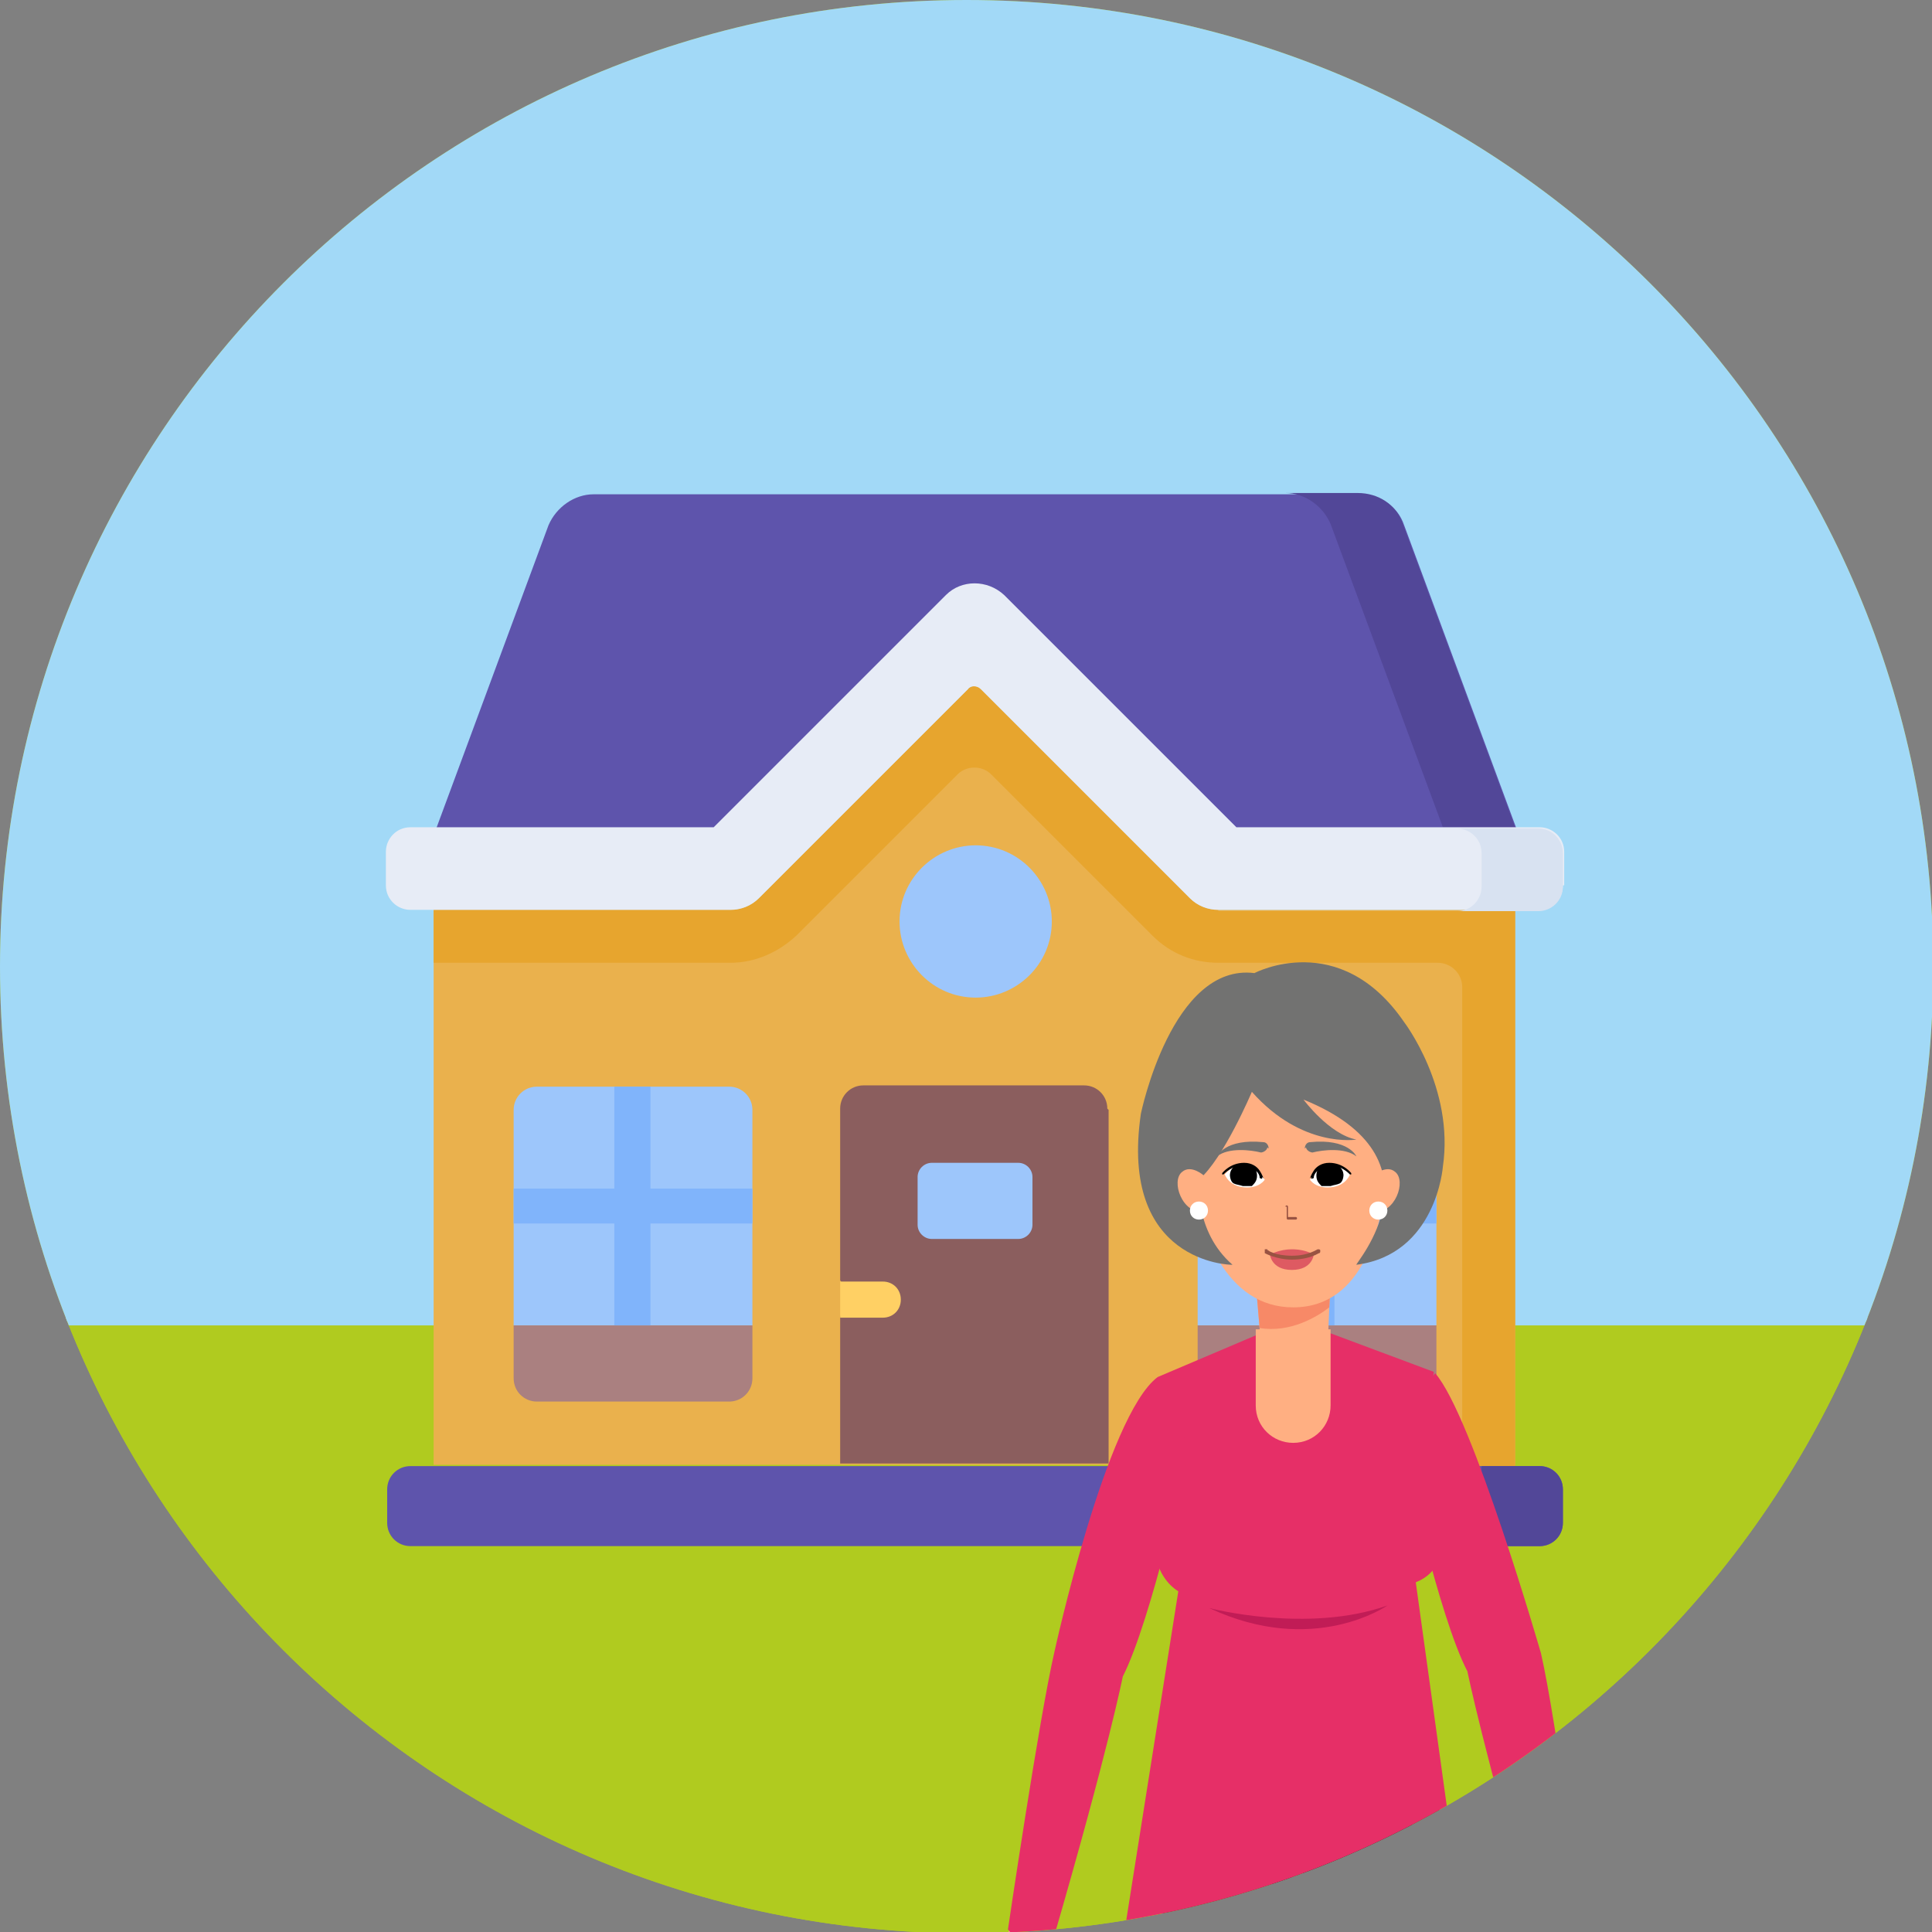 <?xml version="1.0" encoding="UTF-8"?>
<!DOCTYPE svg PUBLIC "-//W3C//DTD SVG 1.1//EN" "http://www.w3.org/Graphics/SVG/1.1/DTD/svg11.dtd">
<!-- Creator: CorelDRAW X6 -->
<svg xmlns="http://www.w3.org/2000/svg" xml:space="preserve" width="50mm" height="50mm" version="1.1" style="shape-rendering:geometricPrecision; text-rendering:geometricPrecision; image-rendering:optimizeQuality; fill-rule:evenodd; clip-rule:evenodd"
viewBox="0 0 1497 1497"
 xmlns:xlink="http://www.w3.org/1999/xlink">
 <rect x="0" y="0" width="1497" height="1497" fill="#808080" stroke="none"/>
 <defs>
  <style type="text/css">
   <![CDATA[
    .str2 {stroke:#31314B;stroke-width:2.281}
    .str1 {stroke:#A2D9F7;stroke-width:5.988}
    .str0 {stroke:#B0CB1F;stroke-width:5.988}
    .str3 {stroke:#FFAF82;stroke-width:5.988}
    .fil28 {fill:none}
    .fil14 {fill:#84919A}
    .fil1 {fill:#A2D9F7}
    .fil0 {fill:#B0CB1F}
    .fil17 {fill:black}
    .fil19 {fill:#291FAC}
    .fil18 {fill:#31314B}
    .fil5 {fill:#524798}
    .fil4 {fill:#5E54AC}
    .fil11 {fill:#80B4FB}
    .fil10 {fill:#8B5E5E}
    .fil26 {fill:#995342}
    .fil8 {fill:#9DC6FB}
    .fil9 {fill:#AA8080}
    .fil13 {fill:#C11C56}
    .fil7 {fill:#D8E2F1}
    .fil25 {fill:#DE5A62}
    .fil3 {fill:#E7A52E}
    .fil6 {fill:#E7ECF6}
    .fil2 {fill:#EAB14D}
    .fil15 {fill:#FFAF82}
    .fil12 {fill:#FFD064}
    .fil27 {fill:white}
    .fil23 {fill:#727271;fill-rule:nonzero}
    .fil21 {fill:#C11C56;fill-rule:nonzero}
    .fil20 {fill:#E62F67;fill-rule:nonzero}
    .fil22 {fill:#F78967;fill-rule:nonzero}
    .fil16 {fill:#FFAF82;fill-rule:nonzero}
    .fil24 {fill:white;fill-rule:nonzero}
   ]]>
  </style>
   <clipPath id="id0">
    <path d="M749 0c413,0 749,335 749,749 0,413 -335,749 -749,749 -413,0 -749,-335 -749,-749 0,-413 335,-749 749,-749z"/>
   </clipPath>
 </defs>
 <g id="Layer_x0020_1">
  <path class="fil0" d="M749 0c413,0 749,335 749,749 0,413 -335,749 -749,749 -413,0 -749,-335 -749,-749 0,-413 335,-749 749,-749z"/>
  <g style="clip-path:url(#id0)">
   <g id="_1327704288">
    <rect class="fil0 str0" x="-233" y="1024" width="2006" height="516"/>
    <rect class="fil1 str1" x="-233" y="-139" width="2006" height="1163"/>
    <g>
     <path class="fil2" d="M760 534l162 162c6,6 14,9 22,9l230 0 0 430 -838 0 0 -430 230 0c8,0 16,-3 22,-9l162 -162c3,-3 8,-3 10,0z"/>
     <path class="fil3" d="M944 705c-8,0 -16,-3 -22,-9l-162 -162c-3,-3 -8,-3 -10,0l-162 162c-6,6 -14,9 -22,9l-230 0 0 41 230 0c19,0 37,-8 51,-21l125 -125c7,-7 19,-7 26,0l125 125c14,14 32,21 51,21l170 0c10,0 19,8 19,19l0 371 41 0 0 -430 -230 0z"/>
     <path class="fil4" d="M733 462c12,-12 32,-12 45,0l180 180 217 0 -87 -235c-5,-15 -19,-24 -35,-24l-593 0c-15,0 -29,10 -35,24l-87 235 217 0 180 -180z"/>
     <path class="fil5" d="M1087 406c-5,-15 -19,-24 -35,-24l-56 0c15,0 29,10 35,24l87 235 56 0 -87 -235z"/>
     <path class="fil6" d="M1211 686c0,10 -8,19 -19,19l-248 0c-8,0 -16,-3 -22,-9l-162 -162c-3,-3 -8,-3 -10,0l-162 162c-6,6 -14,9 -22,9l-248 0c-10,0 -19,-8 -19,-19l0 -26c0,-10 8,-19 19,-19l235 0 180 -180c12,-12 32,-12 45,0l180 180 235 0c10,0 19,8 19,19l0 26z"/>
     <path class="fil7" d="M1192 642l-63 0c10,0 19,8 19,19l0 26c0,10 -8,19 -19,19l63 0c10,0 19,-8 19,-19l0 -26c0,-10 -8,-19 -19,-19z"/>
     <path class="fil8" d="M928 860l0 167 185 0 0 -167c0,-10 -8,-18 -18,-18l-149 0c-10,0 -18,8 -18,18z"/>
     <path class="fil9" d="M928 1027l0 41c0,10 8,18 18,18l149 0c10,0 18,-8 18,-18l0 -41 -185 0z"/>
     <path class="fil8" d="M583 860l0 167 -185 0 0 -167c0,-10 8,-18 18,-18l149 0c10,0 18,8 18,18z"/>
     <path class="fil9" d="M583 1027l0 41c0,10 -8,18 -18,18l-149 0c-10,0 -18,-8 -18,-18l0 -41 185 0z"/>
     <path class="fil10" d="M859 860l0 274 -208 0 0 -114 9 -14 -9 -14 0 -133c0,-10 8,-18 18,-18l171 0c10,0 18,8 18,18z"/>
     <path class="fil8" d="M711 949l0 -37c0,-6 5,-11 11,-11l67 0c6,0 11,5 11,11l0 37c0,6 -5,11 -11,11l-67 0c-6,0 -11,-5 -11,-11z"/>
     <path class="fil8" d="M815 714c0,33 -27,59 -59,59 -33,0 -59,-27 -59,-59 0,-33 27,-59 59,-59 33,0 59,27 59,59z"/>
     <path class="fil4" d="M1193 1198l-875 0c-10,0 -18,-8 -18,-18l0 -26c0,-10 8,-18 18,-18l875 0c10,0 18,8 18,18l0 26c0,10 -8,18 -18,18z"/>
     <path class="fil5" d="M1148 1135l0 63 45 0c10,0 18,-8 18,-18l0 -26c0,-10 -8,-18 -18,-18l-45 0z"/>
     <polygon class="fil11" points="1113,921 1034,921 1034,842 1006,842 1006,921 928,921 928,948 1006,948 1006,1027 1034,1027 1034,948 1113,948 "/>
     <polygon class="fil11" points="583,921 504,921 504,842 476,842 476,921 398,921 398,948 476,948 476,1027 504,1027 504,948 583,948 "/>
     <path class="fil12" d="M651 993l33 0c8,0 14,6 14,14 0,8 -6,14 -14,14l-33 0 0 -28z"/>
    </g>
    <g>
     <path class="fil13" d="M949 2136c0,0 1,-2 2,-3 1,-1 2,-4 2,-6 1,-2 1,-5 1,-6 0,-2 0,-5 -1,-8 -1,-4 -2,-7 -3,-7 0,-1 -2,-4 -3,-5 -1,-1 -2,-3 -3,-4 0,-1 -1,-2 -2,-3 0,-1 -1,-2 -1,-3 0,-1 0,-1 -1,-2 -1,-1 -1,-1 -2,-1 -1,0 -2,0 -3,0 -1,0 -3,1 -4,2 -1,1 -3,2 -4,3 -1,1 -4,4 -6,7 -2,2 -5,7 -7,9 -2,2 -5,6 -6,8 -1,2 -3,5 -4,7 -1,2 -3,6 -4,8 -1,2 -5,9 -6,10 -1,1 -4,6 -4,7 -1,1 -6,9 -7,11 -1,2 -4,5 -5,6 -1,1 -3,3 -4,4 -1,1 -3,2 -4,3 0,0 -2,0 -4,2 -1,1 -4,4 -5,5 -2,1 -6,4 -8,5 -2,1 -4,3 -5,5 -1,1 -2,2 -2,4 0,2 0,3 0,3 0,0 0,3 5,4 5,2 14,3 24,4 10,1 14,1 22,1 7,-1 14,-3 19,-6 5,-3 6,-6 7,-7 1,-1 1,-3 2,-5 0,-2 3,-8 3,-11 1,-2 5,-12 5,-14 1,-2 7,-13 7,-14 1,-1 4,-5 5,-6 1,-1 2,-3 2,-3l1 0z"/>
     <path class="fil14" d="M847 2193c0,0 0,2 3,4 3,2 13,4 16,4 2,0 17,2 24,2 0,0 6,1 13,-1 0,0 7,-1 11,-3 0,0 6,-3 9,-7 2,-4 3,-5 4,-9 0,0 3,-9 4,-13 1,-4 5,-12 7,-15 2,-4 4,-8 6,-10 2,-3 4,-5 4,-5 0,0 2,-2 2,-2l0 0 0 0c0,0 -2,5 -2,9 -1,4 -2,8 -2,11 0,3 -2,9 -2,10 0,1 -1,5 -1,7 0,2 -1,6 -1,7 0,1 0,1 0,1 0,0 -3,3 -4,3 -1,1 -3,2 -3,2 0,0 -1,0 -1,0 -1,0 -3,0 -3,0 0,0 -4,3 -6,6 -2,2 -5,5 -6,6 -1,1 -4,2 -5,3 -2,1 -7,2 -10,3 -3,1 -10,2 -19,1 0,0 -7,0 -13,-1 -5,0 -12,-2 -15,-3 -3,-1 -7,-2 -9,-3 -2,-1 -2,-2 -2,-3 0,-1 1,-2 1,-2z"/>
     <path class="fil15" d="M925 2113c-2,2 -9,-1 -11,4 -3,5 -9,18 -11,22 -1,3 -7,12 -9,15 -3,4 -18,14 -21,16 -4,3 18,12 29,10 8,-2 13,-5 16,-10 0,0 4,-4 5,-9 2,-11 23,-35 26,-44 1,-2 -18,-8 -23,-4z"/>
     <path class="fil13" d="M1054 2136c0,0 -1,-2 -2,-3 -1,-1 -2,-4 -2,-6 -1,-2 -1,-5 -1,-6 0,-2 0,-5 1,-8 1,-4 2,-7 3,-7 0,-1 2,-4 3,-5 1,-1 2,-3 3,-4 0,-1 1,-2 2,-3 0,-1 1,-2 1,-3 0,-1 0,-1 1,-2 1,-1 1,-1 2,-1 1,0 2,0 3,0 1,0 3,1 4,2 1,1 3,2 4,3 1,1 4,4 6,7 2,2 5,7 7,9 2,2 5,6 6,8 1,2 3,5 4,7 1,2 3,6 4,8 1,2 5,9 6,10 1,1 4,6 4,7 1,1 6,9 7,11 1,2 4,5 5,6 1,1 3,3 4,4 1,1 3,2 4,3 0,0 2,0 4,2 1,1 4,4 5,5 2,1 6,4 8,5 2,1 4,3 5,5 1,1 2,2 2,4 0,2 0,3 0,3 0,0 0,3 -5,4 -5,2 -14,3 -24,4 -10,1 -14,1 -22,1 -7,-1 -14,-3 -19,-6 -5,-3 -6,-6 -7,-7 -1,-1 -1,-3 -2,-5 0,-2 -3,-8 -3,-11 -1,-2 -5,-12 -5,-14 -1,-2 -7,-13 -7,-14 -1,-1 -4,-5 -5,-6 -1,-1 -2,-3 -2,-3l-1 0z"/>
     <path class="fil14" d="M1156 2193c0,0 0,2 -3,4 -3,2 -13,4 -16,4 -2,0 -17,2 -24,2 0,0 -6,1 -13,-1 0,0 -7,-1 -11,-3 0,0 -6,-3 -9,-7 -2,-4 -3,-5 -4,-9 0,0 -3,-9 -4,-13 -1,-4 -5,-12 -7,-15 -2,-4 -4,-8 -6,-10 -2,-3 -4,-5 -4,-5 0,0 -2,-2 -2,-2l0 0 0 0c0,0 2,5 2,9 1,4 2,8 2,11 0,3 2,9 2,10 0,1 1,5 1,7 0,2 1,6 1,7 0,1 0,1 0,1 0,0 3,3 4,3 1,1 3,2 3,2 0,0 1,0 1,0 1,0 3,0 3,0 0,0 4,3 6,6 2,2 5,5 6,6 1,1 4,2 5,3 2,1 7,2 10,3 3,1 10,2 19,1 0,0 7,0 13,-1 5,0 12,-2 15,-3 3,-1 7,-2 9,-3 2,-1 2,-2 2,-3 0,-1 -1,-2 -1,-2z"/>
     <path class="fil15" d="M1078 2113c2,2 9,-1 11,4 3,5 9,18 11,22 1,3 7,12 9,15 3,4 18,14 21,16 4,3 -18,12 -29,10 -8,-2 -13,-5 -16,-10 0,0 -4,-4 -5,-9 -2,-11 -23,-35 -26,-44 -1,-2 18,-8 23,-4z"/>
     <path class="fil16" d="M934 1488c0,0 17,265 15,324l-1 305 -34 0c-3,-121 -17,-220 -3,-305 -26,-83 -10,-155 -15,-254 0,0 -12,-68 39,-69z"/>
     <path class="fil16" d="M1069 1488c0,0 -17,265 -15,324l1 305 34 0c3,-121 43,-218 30,-303 26,-83 -16,-157 -11,-256 0,0 12,-68 -39,-69z"/>
     <polygon class="fil17" points="1068,1314 943,1314 943,1295 1068,1295 "/>
     <path class="fil18" d="M953 1369c-30,-5 -35,21 -42,51 -7,30 -12,67 -13,110 -3,108 -18,196 -13,245 3,25 23,43 48,43 25,0 46,-19 48,-44l21 -342c3,-31 -19,-58 -49,-63 0,0 -1,0 -1,0z"/>
     <path class="fil18 str2" d="M982 1770l-15 335 -80 0 -2 -336c0,-26 22,-48 48,-48 27,0 49,22 48,49z"/>
     <path class="fil18" d="M1058 1369c30,-5 30,16 37,46 7,30 12,67 13,110 3,108 22,201 17,249 -3,25 -23,43 -48,43 -25,0 -46,-19 -48,-44l-21 -342c-3,-31 19,-58 49,-63 0,0 1,0 1,0z"/>
     <path class="fil18" d="M1029 1770l15 335 80 0 2 -336c0,-26 -22,-48 -48,-48 -27,0 -49,22 -48,49z"/>
     <path class="fil18" d="M1068 1314l-124 0c0,0 -32,22 -50,93l94 54c11,7 25,7 35,0l94 -54c-19,-69 -50,-94 -50,-94z"/>
     <path class="fil19" d="M948 1337c0,0 0,0 0,0 0,2 -1,13 -7,24 -5,11 -15,23 -31,27 -1,0 -1,1 -1,2 0,1 1,1 2,1 19,-5 29,-19 34,-31 5,-12 6,-23 6,-23 0,-1 -1,-1 -1,-1 -1,0 -1,1 -1,1z"/>
     <path class="fil19" d="M1059 1337c0,0 1,11 6,23 5,12 15,26 34,31 1,0 1,0 2,-1 0,-1 0,-1 -1,-2 -18,-5 -27,-18 -32,-30 -3,-6 -4,-11 -5,-15 0,-2 -1,-4 -1,-5 0,-1 0,-1 0,-1 0,0 0,0 0,0 0,-1 -1,-1 -1,-1 -1,0 -1,1 -1,1z"/>
     <path class="fil20" d="M1181 1825c0,0 -106,42 -165,42 -63,0 -200,-21 -200,-21l97 -613c-37,-23 -15,-108 -7,-104l-9 -62 80 -34 51 -1 83 31 -9 66c12,1 37,81 -5,97l83 599z"/>
     <path class="fil21" d="M1075 1244c0,0 -57,40 -138,2 0,0 76,20 138,-2z"/>
     <g>
      <g>
       <g>
        <path class="fil16" d="M815 1501c0,0 4,15 9,26 5,11 2,19 5,29 3,10 -9,9 -11,-1 -2,-10 -1,-15 -3,-15 -2,0 -8,25 -9,32 -1,7 1,25 -2,28 -3,3 -9,-7 -7,-26 2,-19 1,-18 1,-18 0,0 -2,7 -4,15 -2,8 -2,17 -2,23 0,5 -5,8 -7,5 -2,-3 -4,-21 -2,-29 2,-7 5,-20 5,-20 0,0 -7,17 -8,21 -1,4 1,21 -3,24 -2,1 -7,0 -6,-24 0,0 2,-11 4,-18 0,0 -4,5 -6,12 -2,6 -3,13 -3,19 -1,6 -6,5 -6,-6 0,-11 2,-23 5,-29 3,-6 8,-41 17,-53l33 7z"/>
       </g>
      </g>
      <g>
       <path class="fil20" d="M920 1129c0,0 -28,127 -50,170 0,0 -11,56 -54,204 0,0 -22,9 -35,-8 0,0 24,-163 36,-215 0,0 40,-183 80,-213 0,0 20,23 23,62z"/>
      </g>
     </g>
     <g>
      <g>
       <g>
        <path class="fil16" d="M1193 1501c0,0 -4,15 -9,26 -5,11 -2,19 -5,29 -3,10 9,9 11,-1 2,-10 1,-15 3,-15 2,0 8,25 9,32 1,7 -1,25 2,28 3,3 9,-7 7,-26 -2,-19 -1,-18 -1,-18 0,0 2,7 4,15 2,8 2,17 2,23 0,5 5,8 7,5 2,-3 4,-21 2,-29 -2,-7 -5,-20 -5,-20 0,0 7,17 8,21 1,4 -1,21 3,24 2,1 7,0 6,-24 0,0 -2,-11 -4,-18 0,0 4,5 6,12 2,6 3,13 3,19 1,6 6,5 6,-6 0,-11 -2,-23 -5,-29 -3,-6 -8,-41 -17,-53l-33 7z"/>
       </g>
      </g>
      <g>
       <path class="fil20" d="M1088 1129c0,0 27,124 49,166 0,0 12,60 55,208 0,0 22,9 35,-8 0,0 -21,-162 -33,-214 0,0 -53,-184 -82,-217 0,0 -21,27 -24,66z"/>
      </g>
     </g>
     <g>
      <g>
       <path class="fil16" d="M1031 994l-1 19 -1 24c0,0 -5,9 -26,9 -21,0 -26,-6 -26,-6l-1 -11 -3 -35 57 0z"/>
      </g>
      <g>
       <path class="fil22" d="M1031 994l-1 19c-9,7 -30,20 -54,16l-3 -35 57 0z"/>
      </g>
     </g>
     <path class="fil16" d="M1077 896c0,2 0,5 -1,7 -5,49 -20,110 -74,110 -52,0 -73,-58 -80,-105 0,-3 -1,-7 -1,-10 -5,-45 30,-85 75,-85l4 0c34,0 62,22 72,52 1,4 2,7 3,11 1,7 2,13 1,21z"/>
     <path class="fil23" d="M954 980c0,0 -87,-1 -70,-117 0,0 24,-117 88,-109 0,0 66,-35 116,38 0,0 39,51 30,112 0,0 -5,68 -67,76 -2,0 72,-82 -41,-128 0,0 20,27 41,31 0,0 -42,7 -81,-37 0,0 -22,52 -41,68 0,0 -4,40 26,66z"/>
     <g>
      <g>
       <g>
        <path class="fil16" d="M933 911c0,0 -10,-9 -17,-3 -9,7 0,33 17,31l1 -27z"/>
       </g>
      </g>
     </g>
     <path class="fil24" d="M936 938c0,4 -3,7 -7,7 -4,0 -7,-3 -7,-7 0,-4 3,-7 7,-7 4,0 7,3 7,7z"/>
     <path class="fil23" d="M982 889c0,2 -3,4 -5,4 -8,-2 -25,-4 -34,3 0,0 6,-14 36,-11 2,0 4,2 4,5z"/>
     <g>
      <g>
       <g>
        <path class="fil16" d="M1064 911c0,0 10,-9 17,-3 9,7 0,33 -17,31l-1 -27z"/>
       </g>
      </g>
     </g>
     <path class="fil24" d="M1075 938c0,4 -3,7 -7,7 -4,0 -7,-3 -7,-7 0,-4 3,-7 7,-7 4,0 7,3 7,7z"/>
     <g>
      <path class="fil25" d="M984 972c0,0 1,12 17,12 16,0 17,-12 17,-12l-34 0z"/>
      <path class="fil25" d="M1018 972c0,0 -15,-9 -34,0 0,0 19,8 34,0z"/>
      <path class="fil26" d="M980 971c0,0 9,5 21,5 6,0 14,-1 21,-5 1,0 1,-1 1,-2 0,-1 -1,-1 -2,-1 -7,4 -14,5 -20,5 -6,0 -11,-1 -14,-2 -2,-1 -3,-1 -4,-2 0,0 -1,0 -1,-1l0 0c-1,0 -1,0 -2,0 0,1 0,1 0,2z"/>
     </g>
     <path class="fil26" d="M997 935l0 9c0,0 0,1 1,1l6 0c0,0 1,0 1,-1 0,0 0,-1 -1,-1l-6 0 0 -8c0,0 0,-1 -1,-1 0,0 -1,0 -1,1z"/>
     <g>
      <path class="fil27" d="M979 913c0,0 -4,-11 -14,-11 -10,0 -16,8 -16,8 0,0 3,9 15,10 12,1 16,-6 16,-6z"/>
      <path class="fil17" d="M953 910c0,3 1,6 3,7 2,1 4,1 7,2 3,0 5,0 7,0 2,-2 4,-4 4,-8 0,-3 -1,-5 -3,-7 -2,-1 -4,-2 -7,-2 -3,0 -6,1 -8,2 -2,2 -3,4 -3,7z"/>
      <path class="fil17" d="M979 913c0,0 -1,-3 -3,-6 -2,-3 -6,-6 -12,-6l0 0c-11,0 -17,8 -17,8l0 1 1 0 0 0c1,-1 7,-7 15,-7l0 0c5,0 8,3 11,5 1,1 2,3 2,4 0,1 0,1 1,1l0 0c0,0 0,1 1,0 0,0 0,0 0,-1z"/>
     </g>
     <g>
      <path class="fil27" d="M1016 913c0,0 4,-11 14,-11 10,0 16,8 16,8 0,0 -3,9 -15,10 -12,1 -16,-6 -16,-6z"/>
      <path class="fil17" d="M1041 910c0,3 -1,6 -3,7 -2,1 -4,1 -7,2 -3,0 -5,0 -7,0 -2,-2 -4,-4 -4,-8 0,-3 1,-5 3,-7 2,-1 4,-2 7,-2 3,0 6,1 8,2 2,2 3,4 3,7z"/>
      <path class="fil17" d="M1015 913c0,0 1,-3 3,-6 2,-3 6,-6 12,-6l0 0c11,0 17,8 17,8l0 1 -1 0 0 0c-1,-1 -7,-7 -15,-7l0 0c-5,0 -8,3 -11,5 -1,1 -2,3 -2,4 0,1 0,1 -1,1l0 0c0,0 0,1 -1,0 0,0 0,0 0,-1z"/>
     </g>
     <path class="fil23" d="M1012 889c0,2 3,4 5,4 8,-2 25,-4 34,3 0,0 -6,-14 -36,-11 -2,0 -4,2 -4,5z"/>
     <path class="fil15 str3" d="M977 1033l51 0 0 56c0,14 -11,26 -26,26l0 0c-14,0 -26,-11 -26,-26l0 -56z"/>
    </g>
   </g>
  </g>
  <path class="fil28" d="M749 0c413,0 749,335 749,749 0,413 -335,749 -749,749 -413,0 -749,-335 -749,-749 0,-413 335,-749 749,-749z"/>
 </g>
</svg>
